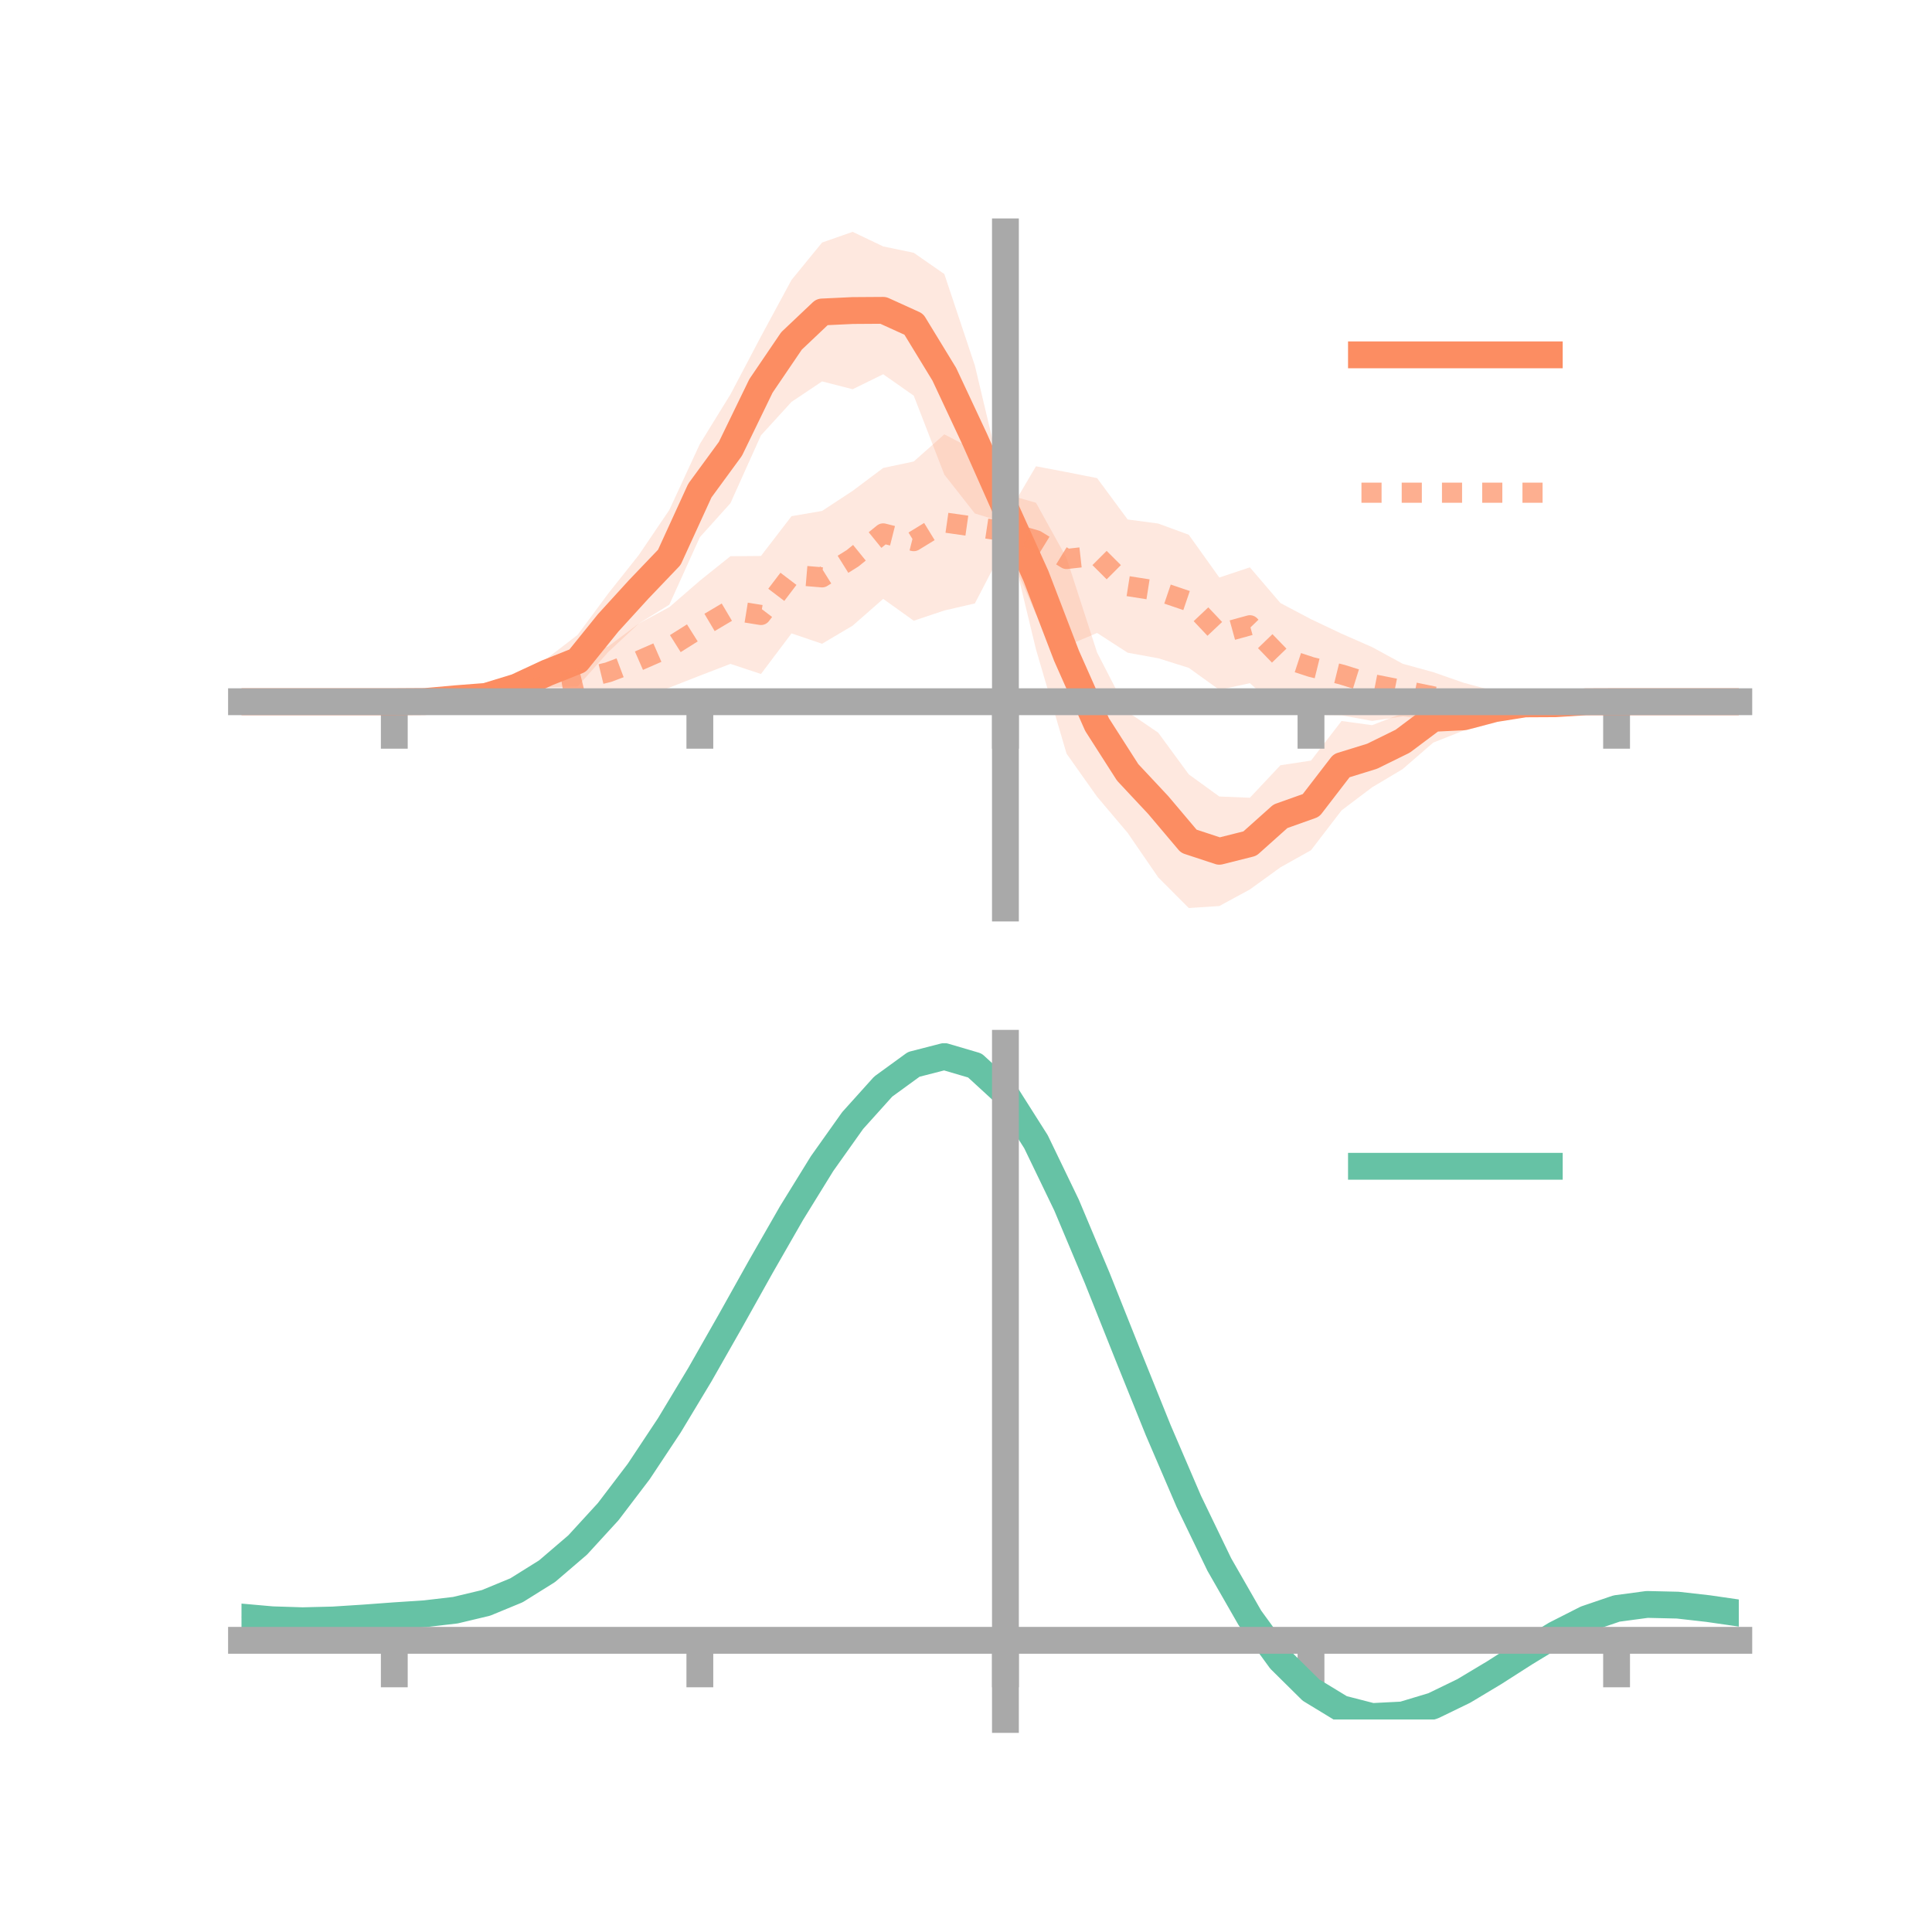 <?xml version="1.0" encoding="utf-8" standalone="no"?>
<!DOCTYPE svg PUBLIC "-//W3C//DTD SVG 1.1//EN"
  "http://www.w3.org/Graphics/SVG/1.1/DTD/svg11.dtd">
<!-- Created with matplotlib (https://matplotlib.org/) -->
<svg height="144pt" version="1.1" viewBox="0 0 144 144" width="144pt" xmlns="http://www.w3.org/2000/svg" xmlns:xlink="http://www.w3.org/1999/xlink">
 <defs>
  <style type="text/css">*{stroke-linecap:butt;stroke-linejoin:round;}</style>
 </defs>
 <g id="figure_1">
  <g id="patch_1">
   <path d="M 0 144 
L 144 144 
L 144 0 
L 0 0 
z
" style="fill:none;"/>
  </g>
  <g id="axes_1">
   <g id="patch_2">
    <path d="M 18 67.68 
L 129.6 67.68 
L 129.6 17.28 
L 18 17.28 
z
" style="fill:none;"/>
   </g>
   <g id="PolyCollection_1">
    <path clip-path="url(#p7a1dd50c31)" d="M 18 52.302 
L 18 52.302 
L 20.278 52.302 
L 22.555 52.302 
L 24.833 52.302 
L 27.11 52.302 
L 29.388 52.302 
L 31.665 52.188 
L 33.943 51.796 
L 36.22 51.28 
L 38.498 50.136 
L 40.776 49.073 
L 43.053 47.317 
L 45.331 44.241 
L 47.608 41.374 
L 49.886 38.011 
L 52.163 33.093 
L 54.441 29.4 
L 56.718 25.077 
L 58.996 20.864 
L 61.273 18.077 
L 63.551 17.28 
L 65.829 18.367 
L 68.106 18.841 
L 70.384 20.424 
L 72.661 27.246 
L 74.939 36.822 
L 77.216 37.473 
L 79.494 41.588 
L 81.771 48.635 
L 84.049 53.06 
L 86.327 54.609 
L 88.604 57.716 
L 90.882 59.367 
L 93.159 59.459 
L 95.437 57.037 
L 97.714 56.69 
L 99.992 53.739 
L 102.269 54.05 
L 104.547 53.168 
L 106.824 51.734 
L 109.102 52.408 
L 111.38 51.77 
L 113.657 51.829 
L 115.935 52.185 
L 118.212 52.21 
L 120.49 52.302 
L 122.767 52.302 
L 125.045 52.302 
L 127.322 52.302 
L 129.6 52.302 
L 129.6 52.302 
L 129.6 52.302 
L 127.322 52.302 
L 125.045 52.302 
L 122.767 52.302 
L 120.49 52.302 
L 118.212 52.41 
L 115.935 52.719 
L 113.657 53.1 
L 111.38 53.879 
L 109.102 54.449 
L 106.824 55.348 
L 104.547 57.324 
L 102.269 58.682 
L 99.992 60.402 
L 97.714 63.371 
L 95.437 64.646 
L 93.159 66.295 
L 90.882 67.53 
L 88.604 67.68 
L 86.327 65.396 
L 84.049 62.078 
L 81.771 59.385 
L 79.494 56.173 
L 77.216 48.402 
L 74.939 38.964 
L 72.661 38.273 
L 70.384 35.372 
L 68.106 29.491 
L 65.829 27.894 
L 63.551 29.012 
L 61.273 28.428 
L 58.996 29.954 
L 56.718 32.448 
L 54.441 37.509 
L 52.163 40.039 
L 49.886 45.072 
L 47.608 46.476 
L 45.331 48.601 
L 43.053 51.166 
L 40.776 51.226 
L 38.498 52.282 
L 36.22 52.532 
L 33.943 52.369 
L 31.665 52.387 
L 29.388 52.302 
L 27.11 52.302 
L 24.833 52.302 
L 22.555 52.302 
L 20.278 52.302 
L 18 52.302 
z
" style="fill:#fc8d62;fill-opacity:0.2;"/>
   </g>
   <g id="PolyCollection_2">
    <path clip-path="url(#p7a1dd50c31)" d="M 18 52.302 
L 18 52.302 
L 20.278 52.302 
L 22.555 52.302 
L 24.833 52.302 
L 27.11 52.302 
L 29.388 52.302 
L 31.665 52.122 
L 33.943 51.905 
L 36.22 51.424 
L 38.498 50.801 
L 40.776 49.527 
L 43.053 48.811 
L 45.331 48.186 
L 47.608 46.476 
L 49.886 45.255 
L 52.163 43.282 
L 54.441 41.458 
L 56.718 41.438 
L 58.996 38.473 
L 61.273 38.082 
L 63.551 36.585 
L 65.829 34.878 
L 68.106 34.397 
L 70.384 32.375 
L 72.661 33.553 
L 74.939 38.621 
L 77.216 34.753 
L 79.494 35.187 
L 81.771 35.637 
L 84.049 38.719 
L 86.327 39.023 
L 88.604 39.858 
L 90.882 43.046 
L 93.159 42.287 
L 95.437 44.948 
L 97.714 46.151 
L 99.992 47.231 
L 102.269 48.231 
L 104.547 49.471 
L 106.824 50.098 
L 109.102 50.893 
L 111.38 51.504 
L 113.657 51.603 
L 115.935 51.983 
L 118.212 52.209 
L 120.49 52.302 
L 122.767 52.302 
L 125.045 52.302 
L 127.322 52.302 
L 129.6 52.302 
L 129.6 52.302 
L 129.6 52.302 
L 127.322 52.302 
L 125.045 52.302 
L 122.767 52.302 
L 120.49 52.302 
L 118.212 52.464 
L 115.935 52.62 
L 113.657 52.942 
L 111.38 53.209 
L 109.102 53.894 
L 106.824 53.707 
L 104.547 53.394 
L 102.269 53.735 
L 99.992 53.316 
L 97.714 53.271 
L 95.437 52.977 
L 93.159 50.92 
L 90.882 51.416 
L 88.604 49.778 
L 86.327 49.063 
L 84.049 48.649 
L 81.771 47.177 
L 79.494 48.139 
L 77.216 45.78 
L 74.939 40.592 
L 72.661 44.976 
L 70.384 45.502 
L 68.106 46.266 
L 65.829 44.637 
L 63.551 46.633 
L 61.273 47.982 
L 58.996 47.209 
L 56.718 50.234 
L 54.441 49.482 
L 52.163 50.359 
L 49.886 51.253 
L 47.608 52.024 
L 45.331 52.028 
L 43.053 52.522 
L 40.776 52.554 
L 38.498 52.489 
L 36.22 52.679 
L 33.943 52.539 
L 31.665 52.393 
L 29.388 52.302 
L 27.11 52.302 
L 24.833 52.302 
L 22.555 52.302 
L 20.278 52.302 
L 18 52.302 
z
" style="fill:#fc8d62;fill-opacity:0.2;"/>
   </g>
   <g id="matplotlib.axis_1">
    <g id="xtick_1">
     <g id="line2d_1">
      <defs>
       <path d="M 0 0 
L 0 3.5 
" id="m2f70131cd0" style="stroke:#a9a9a9;stroke-width:2;"/>
      </defs>
      <g>
       <use style="fill:#a9a9a9;stroke:#a9a9a9;stroke-width:2;" x="29.388" xlink:href="#m2f70131cd0" y="52.302"/>
      </g>
     </g>
    </g>
    <g id="xtick_2">
     <g id="line2d_2">
      <g>
       <use style="fill:#a9a9a9;stroke:#a9a9a9;stroke-width:2;" x="52.163" xlink:href="#m2f70131cd0" y="52.302"/>
      </g>
     </g>
    </g>
    <g id="xtick_3">
     <g id="line2d_3">
      <g>
       <use style="fill:#a9a9a9;stroke:#a9a9a9;stroke-width:2;" x="74.939" xlink:href="#m2f70131cd0" y="52.302"/>
      </g>
     </g>
    </g>
    <g id="xtick_4">
     <g id="line2d_4">
      <g>
       <use style="fill:#a9a9a9;stroke:#a9a9a9;stroke-width:2;" x="97.714" xlink:href="#m2f70131cd0" y="52.302"/>
      </g>
     </g>
    </g>
    <g id="xtick_5">
     <g id="line2d_5">
      <g>
       <use style="fill:#a9a9a9;stroke:#a9a9a9;stroke-width:2;" x="120.49" xlink:href="#m2f70131cd0" y="52.302"/>
      </g>
     </g>
    </g>
   </g>
   <g id="matplotlib.axis_2"/>
   <g id="line2d_6">
    <path clip-path="url(#p7a1dd50c31)" d="M 18 52.302 
L 20.278 52.302 
L 22.555 52.302 
L 24.833 52.302 
L 27.11 52.302 
L 29.388 52.302 
L 31.665 52.288 
L 33.943 52.082 
L 36.22 51.906 
L 38.498 51.209 
L 40.776 50.15 
L 43.053 49.242 
L 45.331 46.421 
L 47.608 43.925 
L 49.886 41.542 
L 52.163 36.566 
L 54.441 33.454 
L 56.718 28.762 
L 58.996 25.409 
L 61.273 23.253 
L 63.551 23.146 
L 65.829 23.131 
L 68.106 24.166 
L 70.384 27.898 
L 72.661 32.76 
L 74.939 37.893 
L 77.216 42.937 
L 79.494 48.881 
L 81.771 54.01 
L 84.049 57.569 
L 86.327 60.003 
L 88.604 62.698 
L 90.882 63.449 
L 93.159 62.877 
L 95.437 60.841 
L 97.714 60.03 
L 99.992 57.07 
L 102.269 56.366 
L 104.547 55.246 
L 106.824 53.541 
L 109.102 53.429 
L 111.38 52.825 
L 113.657 52.464 
L 115.935 52.452 
L 118.212 52.31 
L 120.49 52.302 
L 122.767 52.302 
L 125.045 52.302 
L 127.322 52.302 
L 129.6 52.302 
" style="fill:none;stroke:#fc8d62;stroke-linecap:square;stroke-width:2;"/>
   </g>
   <g id="line2d_7">
    <path clip-path="url(#p7a1dd50c31)" d="M 18 52.302 
L 20.278 52.302 
L 22.555 52.302 
L 24.833 52.302 
L 27.11 52.302 
L 29.388 52.302 
L 31.665 52.258 
L 33.943 52.222 
L 36.22 52.051 
L 38.498 51.645 
L 40.776 51.04 
L 43.053 50.666 
L 45.331 50.107 
L 47.608 49.25 
L 49.886 48.254 
L 52.163 46.82 
L 54.441 45.47 
L 56.718 45.836 
L 58.996 42.841 
L 61.273 43.032 
L 63.551 41.609 
L 65.829 39.758 
L 68.106 40.332 
L 70.384 38.938 
L 72.661 39.264 
L 74.939 39.606 
L 77.216 40.266 
L 79.494 41.663 
L 81.771 41.407 
L 84.049 43.684 
L 86.327 44.043 
L 88.604 44.818 
L 90.882 47.231 
L 93.159 46.604 
L 95.437 48.963 
L 97.714 49.711 
L 99.992 50.273 
L 102.269 50.983 
L 104.547 51.432 
L 106.824 51.902 
L 109.102 52.393 
L 111.38 52.356 
L 113.657 52.272 
L 115.935 52.301 
L 118.212 52.336 
L 120.49 52.302 
L 122.767 52.302 
L 125.045 52.302 
L 127.322 52.302 
L 129.6 52.302 
" style="fill:none;stroke:#fc8d62;stroke-dasharray:1.5,1.5;stroke-dashoffset:0;stroke-opacity:0.7;stroke-width:1.5;"/>
   </g>
   <g id="patch_3">
    <path d="M 74.939 67.68 
L 74.939 17.28 
" style="fill:none;stroke:#a9a9a9;stroke-linecap:square;stroke-linejoin:miter;stroke-width:2;"/>
   </g>
   <g id="patch_4">
    <path d="M 129.6 67.68 
L 129.6 17.28 
" style="fill:none;"/>
   </g>
   <g id="patch_5">
    <path d="M 18 52.302 
L 129.6 52.302 
" style="fill:none;stroke:#a9a9a9;stroke-linecap:square;stroke-linejoin:miter;stroke-width:2;"/>
   </g>
   <g id="patch_6">
    <path d="M 18 17.28 
L 129.6 17.28 
" style="fill:none;"/>
   </g>
   <g id="legend_1">
    <g id="line2d_8">
     <path d="M 101.475 26.449 
L 115.475 26.449 
" style="fill:none;stroke:#fc8d62;stroke-linecap:square;stroke-width:2;"/>
    </g>
    <g id="line2d_9"/>
    <g id="text_1">
     <!--   -->
     <g transform="translate(121.075 28.899)scale(0.07 -0.07)">
      <defs>
       <path id="DejaVuSans-32"/>
      </defs>
      <use xlink:href="#DejaVuSans-32"/>
     </g>
    </g>
    <g id="line2d_10">
     <path d="M 101.475 36.724 
L 115.475 36.724 
" style="fill:none;stroke:#fc8d62;stroke-dasharray:1.5,1.5;stroke-dashoffset:0;stroke-opacity:0.7;stroke-width:1.5;"/>
    </g>
    <g id="line2d_11"/>
    <g id="text_2">
     <!--   -->
     <g transform="translate(121.075 39.174)scale(0.07 -0.07)">
      <use xlink:href="#DejaVuSans-32"/>
     </g>
    </g>
   </g>
  </g>
  <g id="axes_2">
   <g id="patch_7">
    <path d="M 18 128.16 
L 129.6 128.16 
L 129.6 77.76 
L 18 77.76 
z
" style="fill:none;"/>
   </g>
   <g id="PolyCollection_3">
    <path clip-path="url(#p36a0d4e97c)" d="M 18 120.567 
L 18 120.485 
L 20.278 120.697 
L 22.555 120.77 
L 24.833 120.707 
L 27.11 120.552 
L 29.388 120.375 
L 31.665 120.221 
L 33.943 119.949 
L 36.22 119.4 
L 38.498 118.449 
L 40.776 117.004 
L 43.053 115.013 
L 45.331 112.469 
L 47.608 109.402 
L 49.886 105.88 
L 52.163 102.005 
L 54.441 97.905 
L 56.718 93.736 
L 58.996 89.671 
L 61.273 85.901 
L 63.551 82.624 
L 65.829 80.041 
L 68.106 78.355 
L 70.384 77.76 
L 72.661 78.442 
L 74.939 80.569 
L 77.216 84.218 
L 79.494 89.012 
L 81.771 94.513 
L 84.049 100.315 
L 86.327 106.06 
L 88.604 111.447 
L 90.882 116.244 
L 93.159 120.281 
L 95.437 123.456 
L 97.714 125.731 
L 99.992 127.128 
L 102.269 127.719 
L 104.547 127.612 
L 106.824 126.94 
L 109.102 125.855 
L 111.38 124.516 
L 113.657 123.086 
L 115.935 121.722 
L 118.212 120.579 
L 120.49 119.806 
L 122.767 119.502 
L 125.045 119.561 
L 127.322 119.828 
L 129.6 120.171 
L 129.6 120.281 
L 129.6 120.281 
L 127.322 119.963 
L 125.045 119.715 
L 122.767 119.667 
L 120.49 119.974 
L 118.212 120.755 
L 115.935 121.926 
L 113.657 123.336 
L 111.38 124.821 
L 109.102 126.211 
L 106.824 127.337 
L 104.547 128.037 
L 102.269 128.16 
L 99.992 127.581 
L 97.714 126.206 
L 95.437 123.98 
L 93.159 120.894 
L 90.882 116.984 
L 88.604 112.345 
L 86.327 107.135 
L 84.049 101.577 
L 81.771 95.958 
L 79.494 90.626 
L 77.216 85.978 
L 74.939 82.442 
L 72.661 80.387 
L 70.384 79.732 
L 68.106 80.309 
L 65.829 81.934 
L 63.551 84.415 
L 61.273 87.557 
L 58.996 91.163 
L 56.718 95.043 
L 54.441 99.016 
L 52.163 102.918 
L 49.886 106.604 
L 47.608 109.952 
L 45.331 112.871 
L 43.053 115.3 
L 40.776 117.212 
L 38.498 118.612 
L 36.22 119.542 
L 33.943 120.079 
L 31.665 120.341 
L 29.388 120.485 
L 27.11 120.645 
L 24.833 120.781 
L 22.555 120.83 
L 20.278 120.759 
L 18 120.567 
z
" style="fill:#66c2a5;fill-opacity:0.2;"/>
   </g>
   <g id="matplotlib.axis_3">
    <g id="xtick_6">
     <g id="line2d_12">
      <g>
       <use style="fill:#a9a9a9;stroke:#a9a9a9;stroke-width:2;" x="29.388" xlink:href="#m2f70131cd0" y="122.261"/>
      </g>
     </g>
    </g>
    <g id="xtick_7">
     <g id="line2d_13">
      <g>
       <use style="fill:#a9a9a9;stroke:#a9a9a9;stroke-width:2;" x="52.163" xlink:href="#m2f70131cd0" y="122.261"/>
      </g>
     </g>
    </g>
    <g id="xtick_8">
     <g id="line2d_14">
      <g>
       <use style="fill:#a9a9a9;stroke:#a9a9a9;stroke-width:2;" x="74.939" xlink:href="#m2f70131cd0" y="122.261"/>
      </g>
     </g>
    </g>
    <g id="xtick_9">
     <g id="line2d_15">
      <g>
       <use style="fill:#a9a9a9;stroke:#a9a9a9;stroke-width:2;" x="97.714" xlink:href="#m2f70131cd0" y="122.261"/>
      </g>
     </g>
    </g>
    <g id="xtick_10">
     <g id="line2d_16">
      <g>
       <use style="fill:#a9a9a9;stroke:#a9a9a9;stroke-width:2;" x="120.49" xlink:href="#m2f70131cd0" y="122.261"/>
      </g>
     </g>
    </g>
   </g>
   <g id="matplotlib.axis_4"/>
   <g id="line2d_17">
    <path clip-path="url(#p36a0d4e97c)" d="M 18 120.526 
L 20.278 120.728 
L 22.555 120.8 
L 24.833 120.744 
L 27.11 120.598 
L 29.388 120.43 
L 31.665 120.281 
L 33.943 120.014 
L 36.22 119.471 
L 38.498 118.531 
L 40.776 117.108 
L 43.053 115.157 
L 45.331 112.67 
L 47.608 109.677 
L 49.886 106.242 
L 52.163 102.462 
L 54.441 98.461 
L 56.718 94.389 
L 58.996 90.417 
L 61.273 86.729 
L 63.551 83.52 
L 65.829 80.988 
L 68.106 79.332 
L 70.384 78.746 
L 72.661 79.415 
L 74.939 81.506 
L 77.216 85.098 
L 79.494 89.819 
L 81.771 95.236 
L 84.049 100.946 
L 86.327 106.597 
L 88.604 111.896 
L 90.882 116.614 
L 93.159 120.587 
L 95.437 123.718 
L 97.714 125.969 
L 99.992 127.355 
L 102.269 127.94 
L 104.547 127.824 
L 106.824 127.139 
L 109.102 126.033 
L 111.38 124.668 
L 113.657 123.211 
L 115.935 121.824 
L 118.212 120.667 
L 120.49 119.89 
L 122.767 119.585 
L 125.045 119.638 
L 127.322 119.896 
L 129.6 120.226 
" style="fill:none;stroke:#66c2a5;stroke-linecap:square;stroke-width:2;"/>
   </g>
   <g id="patch_8">
    <path d="M 74.939 128.16 
L 74.939 77.76 
" style="fill:none;stroke:#a9a9a9;stroke-linecap:square;stroke-linejoin:miter;stroke-width:2;"/>
   </g>
   <g id="patch_9">
    <path d="M 129.6 128.16 
L 129.6 77.76 
" style="fill:none;"/>
   </g>
   <g id="patch_10">
    <path d="M 18 122.261 
L 129.6 122.261 
" style="fill:none;stroke:#a9a9a9;stroke-linecap:square;stroke-linejoin:miter;stroke-width:2;"/>
   </g>
   <g id="patch_11">
    <path d="M 18 77.76 
L 129.6 77.76 
" style="fill:none;"/>
   </g>
   <g id="legend_2">
    <g id="line2d_18">
     <path d="M 101.475 86.929 
L 115.475 86.929 
" style="fill:none;stroke:#66c2a5;stroke-linecap:square;stroke-width:2;"/>
    </g>
    <g id="line2d_19"/>
    <g id="text_3">
     <!--   -->
     <g transform="translate(121.075 89.379)scale(0.07 -0.07)">
      <use xlink:href="#DejaVuSans-32"/>
     </g>
    </g>
   </g>
  </g>
 </g>
 <defs>
  <clipPath id="p7a1dd50c31">
   <rect height="50.4" width="111.6" x="18" y="17.28"/>
  </clipPath>
  <clipPath id="p36a0d4e97c">
   <rect height="50.4" width="111.6" x="18" y="77.76"/>
  </clipPath>
 </defs>
</svg>

